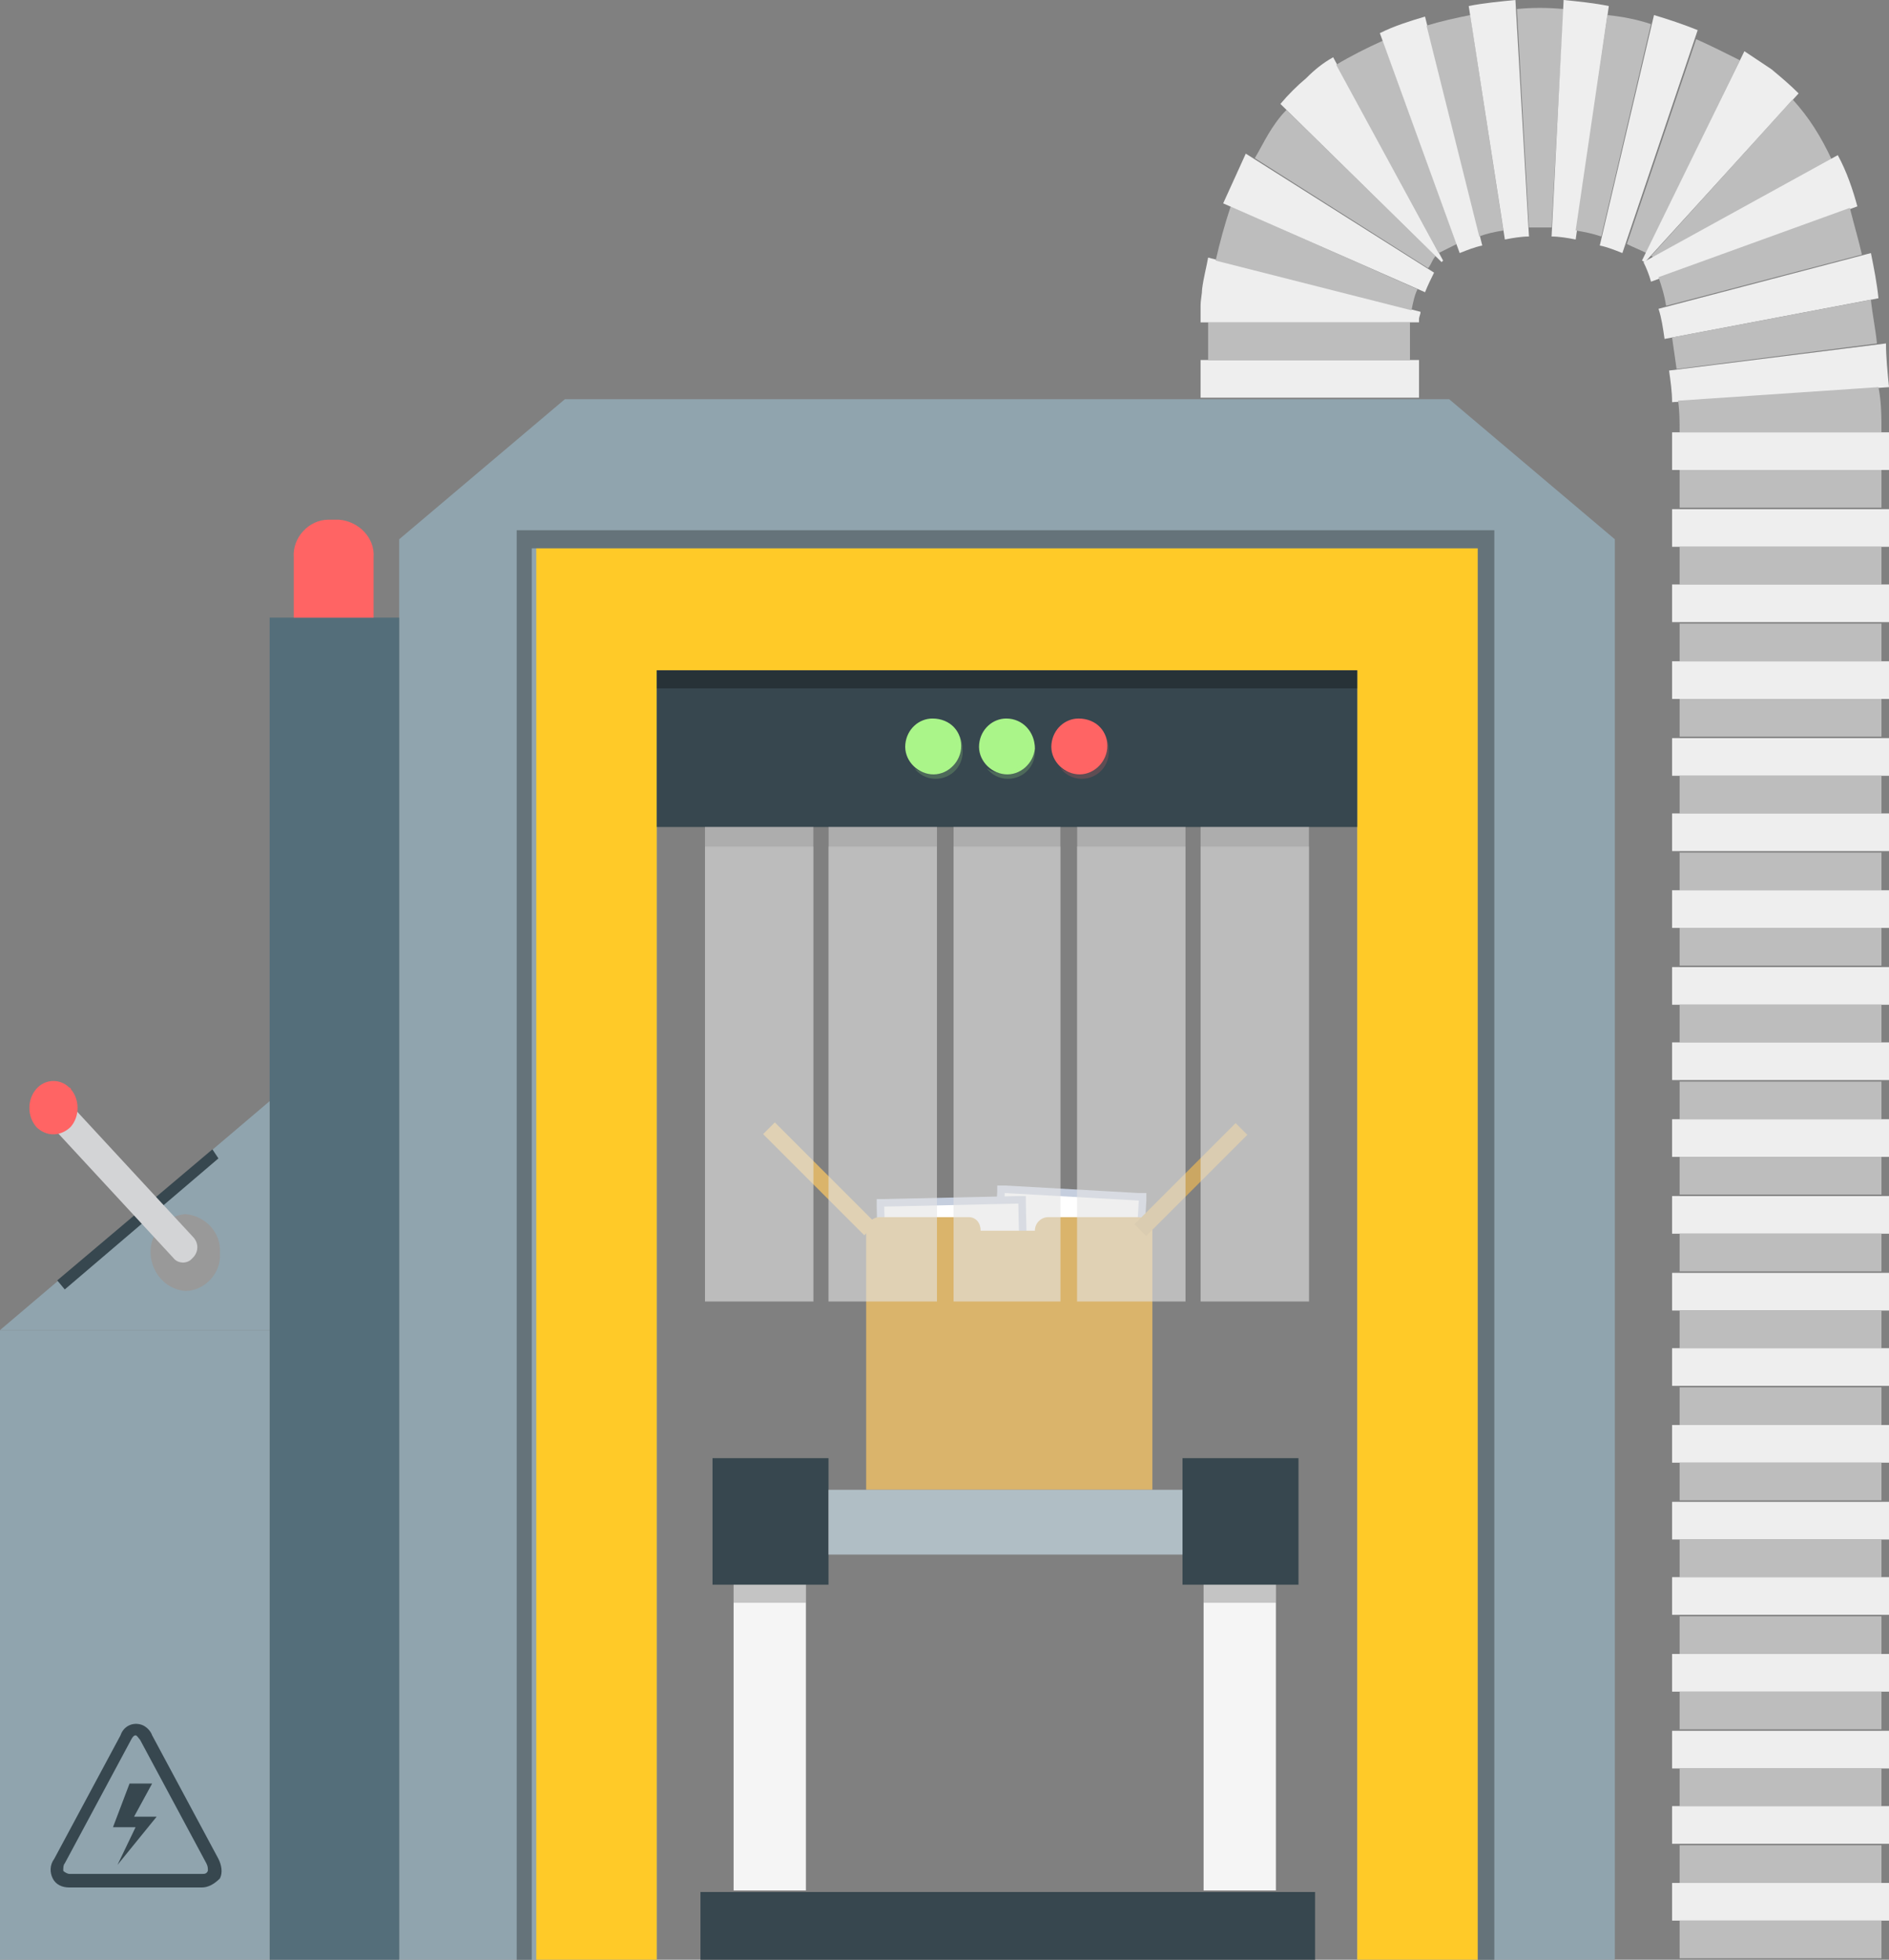 <?xml version="1.0" encoding="UTF-8"?> <!-- Generator: Adobe Illustrator 24.1.0, SVG Export Plug-In . SVG Version: 6.00 Build 0) --> <svg xmlns="http://www.w3.org/2000/svg" xmlns:xlink="http://www.w3.org/1999/xlink" version="1.1" id="Layer_1" x="0px" y="0px" viewBox="0 0 125.4 130.1" style="enable-background:new 0 0 125.4 130.1;" xml:space="preserve"><rect x="0" y="0" width="125.4" height="130.1" fill="#808080" stroke="none"/> <style type="text/css"> .st0{fill:#FFFFFF;} .st1{fill:#C5CEDE;} .st2{fill:#DAB46B;} .st3{fill:#CBA763;} .st4{fill:#90A4AE;} .st5{fill:#FFCA28;} .st6{fill:#37474F;} .st7{fill:#F5F5F5;} .st8{opacity:0.2;enable-background:new ;} .st9{opacity:0.3;enable-background:new ;} .st10{fill:#B0BEC5;} .st11{fill:#EEEEEE;} .st12{fill:#BDBDBD;} .st13{opacity:0.6;fill:#E5E5E5;enable-background:new ;} .st14{fill:#FF6464;} .st15{opacity:0.2;fill:#FF6464;enable-background:new ;} .st16{fill:#AAF589;} .st17{opacity:0.2;fill:#AAF589;enable-background:new ;} .st18{fill:#546E7A;} .st19{fill:#999999;} .st20{fill:#D3D4D6;} </style> <rect x="63.8" y="81.4" transform="matrix(6.017743e-02 -0.998 0.998 6.017743e-02 -19.459 151.51)" class="st0" width="13.8" height="9.4"></rect> <path class="st1" d="M66.7,79.2l8.9,0.5L74.8,93l-8.9-0.5L66.7,79.2 M66.2,78.6v0.5l-0.8,13.3v0.5h0.5l8.9,0.5h0.5V93l0.8-13.3v-0.5 h-0.5l-8.9-0.5H66.2z"></path> <rect x="58.6" y="79.8" transform="matrix(1 -2.216387e-02 2.216387e-02 1 -1.905 1.425)" class="st0" width="9.4" height="13.8"></rect> <path class="st1" d="M67.6,79.9l0.3,13.3L59,93.4l-0.3-13.3L67.6,79.9 M68.1,79.4h-0.5l-8.9,0.2h-0.5v0.5l0.3,13.3v0.5H59l8.9-0.2 h0.5v-0.5l-0.3-13.3L68.1,79.4L68.1,79.4z"></path> <path class="st2" d="M75.5,80.8h-5.9c-0.5,0-0.9,0.4-0.9,0.9c0,0,0,0,0,0l0,0h-3.6c0-0.5-0.3-0.9-0.8-0.9c0,0,0,0,0,0h-5.9 c-0.4,0-0.8,0.3-0.9,0.7v17.4h19V81.7C76.5,81.2,76.1,80.8,75.5,80.8C75.5,80.8,75.5,80.8,75.5,80.8z"></path> <rect x="53.9" y="73.5" transform="matrix(0.707 -0.707 0.707 0.707 -39.413 61.431)" class="st2" width="1.1" height="9.5"></rect> <rect x="74.3" y="77.8" transform="matrix(0.707 -0.707 0.707 0.707 -32.224 78.8)" class="st3" width="9.5" height="1.1"></rect> <polygon class="st4" points="107.2,35.8 107.2,130.1 90.1,130.1 90.1,44.5 43.6,44.5 43.6,130.1 26.5,130.1 26.5,35.8 37.5,26.5 96.2,26.5 "></polygon> <polygon class="st5" points="98.1,36.4 98.1,130.1 90.1,130.1 90.1,44.5 43.6,44.5 43.6,130.1 35.6,130.1 35.6,36.4 "></polygon> <rect x="46.5" y="125.6" class="st6" width="40.8" height="4.5"></rect> <rect x="79.9" y="105.1" class="st7" width="4.8" height="20.4"></rect> <rect x="48.7" y="105.1" class="st7" width="4.8" height="20.4"></rect> <rect x="79.9" y="105.1" class="st8" width="4.8" height="1.3"></rect> <rect x="48.7" y="105.1" class="st8" width="4.8" height="1.3"></rect> <rect x="78.5" y="96.8" class="st6" width="7.7" height="8.4"></rect> <rect x="47.3" y="96.8" class="st6" width="7.7" height="8.4"></rect> <rect x="46.8" y="54.9" class="st9" width="7.2" height="1.3"></rect> <rect x="55" y="54.9" class="st9" width="7.2" height="1.3"></rect> <rect x="63.3" y="54.9" class="st9" width="7.1" height="1.3"></rect> <rect x="71.5" y="54.9" class="st9" width="7.2" height="1.3"></rect> <rect x="79.7" y="54.9" class="st9" width="7.2" height="1.3"></rect> <rect x="43.6" y="44.5" class="st6" width="46.5" height="10.4"></rect> <rect x="43.6" y="44.5" class="st9" width="46.5" height="1.2"></rect> <polygon class="st9" points="98.1,35.2 35.3,35.2 34.3,35.2 34.3,130.1 35.3,130.1 35.3,36.4 98.1,36.4 98.1,130.1 99.2,130.1 99.2,35.2 "></polygon> <rect x="55" y="98.9" class="st10" width="23.5" height="4.3"></rect> <rect x="79.7" y="23.9" class="st11" width="14.5" height="2.5"></rect> <rect x="80.2" y="21.4" class="st12" width="13.4" height="2.5"></rect> <path class="st11" d="M80.2,17.1l14.1,3.6c0,0.2-0.1,0.3-0.1,0.5c0,0,0,0.1,0,0.1l0,0v0.1H79.7v-0.5v-0.6c0-0.4,0.1-0.8,0.1-1.1 C79.9,18.4,80.1,17.7,80.2,17.1z"></path> <path class="st12" d="M81.7,13.7l12.4,5.5c-0.2,0.4-0.3,0.9-0.4,1.4l-13-3.3C81,16,81.3,14.9,81.7,13.7z"></path> <path class="st11" d="M82.7,10.2l12.5,7.9c-0.2,0.4-0.4,0.8-0.6,1.3l-13.4-5.9C81.7,12.4,82.2,11.3,82.7,10.2z"></path> <path class="st12" d="M85.4,7.3l9.9,9.7c0,0-0.1,0.1-0.2,0.3s-0.2,0.4-0.3,0.5l-11.5-7.3c0.3-0.5,0.6-1.1,0.9-1.6 C84.5,8.4,84.9,7.8,85.4,7.3z"></path> <path class="st11" d="M88.5,3.8l7.3,13.5l-0.1,0.1l0,0L85,6.9c0.5-0.6,1.1-1.2,1.7-1.7C87.3,4.6,87.8,4.2,88.5,3.8z"></path> <path class="st12" d="M91.8,2.7l4.9,13.5c-0.4,0.2-0.8,0.4-1.2,0.6L88.7,4.3C89.7,3.7,90.7,3.2,91.8,2.7z"></path> <path class="st11" d="M94.6,1.1l3.8,15.2c-0.5,0.1-1,0.3-1.5,0.5L91.6,2.2C92.6,1.7,93.6,1.4,94.6,1.1z"></path> <path class="st12" d="M97.6,1l2.2,14.3c-0.6,0.1-1.1,0.2-1.6,0.4l-3.5-14C95.7,1.4,96.6,1.2,97.6,1z"></path> <path class="st11" d="M100.6,0l0.9,15.7c-0.5,0-1.1,0.1-1.6,0.2L97.5,0.4C98.5,0.2,99.6,0.1,100.6,0z"></path> <path class="st12" d="M103.8,0.6L103,15.1c-0.5,0-1,0-1.5,0l-0.8-14.5C101.7,0.5,102.7,0.5,103.8,0.6z"></path> <path class="st11" d="M106.8,0.4l-2.2,15.5c-0.5-0.1-1.1-0.2-1.6-0.2L103.8,0C104.8,0.1,105.8,0.2,106.8,0.4z"></path> <path class="st12" d="M109.6,1.6l-3.3,14.1c-0.6-0.2-1.1-0.3-1.7-0.4l2.1-14.3C107.7,1.1,108.7,1.3,109.6,1.6z"></path> <path class="st11" d="M112.7,2l-5,14.8c-0.5-0.2-1-0.4-1.5-0.5L109.8,1C110.8,1.3,111.7,1.6,112.7,2z"></path> <path class="st12" d="M115.5,4l-6.2,12.8c-0.4-0.2-0.9-0.4-1.3-0.6l4.6-13.6C113.5,3,114.5,3.5,115.5,4z"></path> <path class="st11" d="M119.4,6.2l-10.2,11.2l0,0c0,0,0,0-0.2-0.1l6.8-13.9c0.6,0.4,1.2,0.8,1.8,1.2C118.2,5.1,118.8,5.6,119.4,6.2z"></path> <path class="st12" d="M121.6,10.6l-11.9,6.5c0-0.1,0-0.1-0.1-0.1L119,6.6C120.1,7.8,120.9,9.1,121.6,10.6z"></path> <path class="st11" d="M123.3,13.7l-13.7,5c-0.1-0.4-0.3-0.9-0.5-1.3l12.9-7.1C122.6,11.4,123,12.6,123.3,13.7z"></path> <path class="st12" d="M123.6,16.9l-13,3.4c-0.1-0.7-0.3-1.3-0.5-1.9l12.7-4.6C123.1,15,123.4,16,123.6,16.9z"></path> <path class="st11" d="M124.7,19.8l-14.2,2.7c-0.1-0.7-0.2-1.4-0.4-2l14.1-3.7C124.4,17.8,124.6,18.8,124.7,19.8z"></path> <path class="st12" d="M124.6,22.8l-13.3,1.7c-0.1-0.7-0.2-1.4-0.3-2.1l13.2-2.5C124.3,20.9,124.5,21.8,124.6,22.8z"></path> <path class="st11" d="M125.4,25.7l-14.4,1c0-0.7-0.1-1.4-0.2-2.1l14.4-1.8C125.2,23.7,125.3,24.7,125.4,25.7z"></path> <path class="st12" d="M124.9,28.7h-13.4c0-0.7,0-1.4-0.1-2.1l13.3-0.9C124.9,26.7,124.9,27.7,124.9,28.7z"></path> <rect x="111" y="28.7" class="st11" width="14.5" height="2.5"></rect> <rect x="111.5" y="31.2" class="st12" width="13.4" height="2.5"></rect> <rect x="111" y="33.8" class="st11" width="14.5" height="2.5"></rect> <rect x="111.5" y="36.3" class="st12" width="13.4" height="2.5"></rect> <rect x="111" y="38.8" class="st11" width="14.5" height="2.5"></rect> <rect x="111.5" y="41.4" class="st12" width="13.4" height="2.5"></rect> <rect x="111" y="43.9" class="st11" width="14.5" height="2.5"></rect> <rect x="111.5" y="46.4" class="st12" width="13.4" height="2.5"></rect> <rect x="111" y="49" class="st11" width="14.5" height="2.5"></rect> <rect x="111.5" y="51.5" class="st12" width="13.4" height="2.5"></rect> <rect x="111" y="54" class="st11" width="14.5" height="2.5"></rect> <rect x="111.5" y="56.6" class="st12" width="13.4" height="2.5"></rect> <rect x="111" y="59.1" class="st11" width="14.5" height="2.5"></rect> <rect x="111.5" y="61.6" class="st12" width="13.4" height="2.5"></rect> <rect x="111" y="64.2" class="st11" width="14.5" height="2.5"></rect> <rect x="111.5" y="66.7" class="st12" width="13.4" height="2.5"></rect> <rect x="111" y="69.2" class="st11" width="14.5" height="2.5"></rect> <rect x="111.5" y="71.8" class="st12" width="13.4" height="2.5"></rect> <rect x="111" y="74.3" class="st11" width="14.5" height="2.5"></rect> <rect x="111.5" y="76.8" class="st12" width="13.4" height="2.5"></rect> <rect x="111" y="79.4" class="st11" width="14.5" height="2.5"></rect> <rect x="111.5" y="81.9" class="st12" width="13.4" height="2.5"></rect> <rect x="111" y="84.5" class="st11" width="14.5" height="2.5"></rect> <rect x="111.5" y="87" class="st12" width="13.4" height="2.5"></rect> <rect x="111" y="89.5" class="st11" width="14.5" height="2.5"></rect> <rect x="111.5" y="92.1" class="st12" width="13.4" height="2.5"></rect> <rect x="111" y="94.6" class="st11" width="14.5" height="2.5"></rect> <rect x="111.5" y="97.1" class="st12" width="13.4" height="2.5"></rect> <rect x="111" y="99.7" class="st11" width="14.5" height="2.5"></rect> <rect x="111.5" y="102.2" class="st12" width="13.4" height="2.5"></rect> <rect x="111" y="104.7" class="st11" width="14.5" height="2.5"></rect> <rect x="111.5" y="107.3" class="st12" width="13.4" height="2.5"></rect> <rect x="111" y="109.8" class="st11" width="14.5" height="2.5"></rect> <rect x="111.5" y="112.3" class="st12" width="13.4" height="2.5"></rect> <rect x="111" y="114.9" class="st11" width="14.5" height="2.5"></rect> <rect x="111.5" y="117.4" class="st12" width="13.4" height="2.5"></rect> <rect x="111" y="119.9" class="st11" width="14.5" height="2.5"></rect> <rect x="111.5" y="122.5" class="st12" width="13.4" height="2.5"></rect> <rect x="111" y="125" class="st11" width="14.5" height="2.5"></rect> <rect x="111.5" y="127.5" class="st12" width="13.4" height="2.5"></rect> <rect x="46.8" y="54.9" class="st13" width="7.2" height="31.5"></rect> <rect x="55" y="54.9" class="st13" width="7.2" height="31.5"></rect> <rect x="63.3" y="54.9" class="st13" width="7.1" height="31.5"></rect> <rect x="71.5" y="54.9" class="st13" width="7.2" height="31.5"></rect> <rect x="79.7" y="54.9" class="st13" width="7.2" height="31.5"></rect> <path class="st14" d="M73.5,49.7c-0.1,1-1,1.8-2,1.7s-1.8-1-1.7-2c0.1-1,0.9-1.7,1.8-1.7C72.8,47.7,73.6,48.6,73.5,49.7z"></path> <path class="st15" d="M72.7,48c0.3,0.4,0.5,0.8,0.5,1.3c0,1.1-0.8,2-1.8,2c-0.4,0-0.7-0.1-1-0.3c0.3,0.4,0.8,0.7,1.4,0.7 c1.1,0,1.9-0.9,1.8-2C73.6,49,73.2,48.4,72.7,48z"></path> <path class="st16" d="M68.7,49.7c-0.1,1-1,1.8-2,1.7s-1.8-1-1.7-2c0.1-1,0.9-1.7,1.8-1.7C67.9,47.7,68.7,48.6,68.7,49.7z"></path> <path class="st17" d="M67.8,48c0.3,0.4,0.5,0.8,0.5,1.3c0,1.1-0.8,2-1.8,2c-0.4,0-0.7-0.1-1-0.3c0.3,0.4,0.8,0.7,1.4,0.7 c1.1,0,1.9-0.9,1.8-2C68.7,49,68.4,48.4,67.8,48z"></path> <path class="st16" d="M63.8,49.7c-0.1,1-1,1.8-2,1.7c-1-0.1-1.8-1-1.7-2c0.1-1,0.9-1.7,1.8-1.7C63.1,47.7,63.9,48.6,63.8,49.7z"></path> <path class="st17" d="M63,48c0.3,0.4,0.5,0.8,0.5,1.3c0,1.1-0.8,2-1.8,2c-0.4,0-0.7-0.1-1-0.3c0.3,0.4,0.8,0.7,1.4,0.7 c1.1,0,1.9-0.9,1.8-2C63.9,49,63.5,48.4,63,48z"></path> <rect x="17.9" y="41" class="st18" width="8.6" height="89.1"></rect> <rect y="88.3" class="st4" width="17.9" height="41.8"></rect> <polygon class="st4" points="17.9,88.3 0,88.3 17.9,73.1 "></polygon> <polygon class="st6" points="14.5,76.9 4.3,85.6 3.8,85 14.1,76.3 "></polygon> <path class="st14" d="M19.5,41v-4c-0.1-1.3,1-2.5,2.3-2.5h0.7c1.3,0.1,2.4,1.2,2.3,2.5v4H19.5z"></path> <path class="st19" d="M14.6,83.2c0.1,1.3-1,2.5-2.3,2.5c0,0,0,0,0,0c-1.4-0.1-2.4-1.4-2.3-2.8c0.1-1.2,1.1-2.2,2.3-2.3 C13.6,80.7,14.7,81.8,14.6,83.2C14.6,83.2,14.6,83.2,14.6,83.2z"></path> <path class="st20" d="M12.8,82.1l-8.6-9.3l-1.3,1.4l8.6,9.3l0,0c0.3,0.4,0.9,0.4,1.2,0.1c0,0,0.1-0.1,0.1-0.1 C13.2,83.1,13.2,82.5,12.8,82.1L12.8,82.1z"></path> <path class="st14" d="M4.7,72.3c0.6,0.7,0.6,1.8,0,2.5c-0.6,0.6-1.5,0.7-2.2,0.1c0,0-0.1-0.1-0.1-0.1c-0.6-0.7-0.6-1.8,0-2.5 C3,71.6,4,71.6,4.6,72.2C4.6,72.2,4.7,72.2,4.7,72.3z"></path> <path class="st6" d="M13.4,125.3H4.6c-0.5,0-0.9-0.2-1.1-0.6c-0.2-0.4-0.2-0.9,0.1-1.3l4.4-8.2c0.2-0.6,0.8-0.9,1.4-0.7 c0.3,0.1,0.6,0.4,0.7,0.7l4.4,8.2c0.2,0.4,0.3,0.9,0.1,1.3C14.2,125.1,13.8,125.3,13.4,125.3z M9,115.2c-0.1,0-0.2,0.1-0.3,0.3 l-4.4,8.2c-0.1,0.1-0.1,0.3-0.1,0.5c0.1,0.1,0.3,0.2,0.4,0.2h8.8c0.2,0,0.3,0,0.4-0.2c0-0.2,0-0.3-0.1-0.5l-4.4-8.2 C9.2,115.4,9.1,115.2,9,115.2z"></path> <polygon class="st6" points="8.9,120.6 10.1,118.4 8.6,118.4 7.5,121.3 9,121.3 7.8,123.8 10.4,120.6 "></polygon> </svg> 